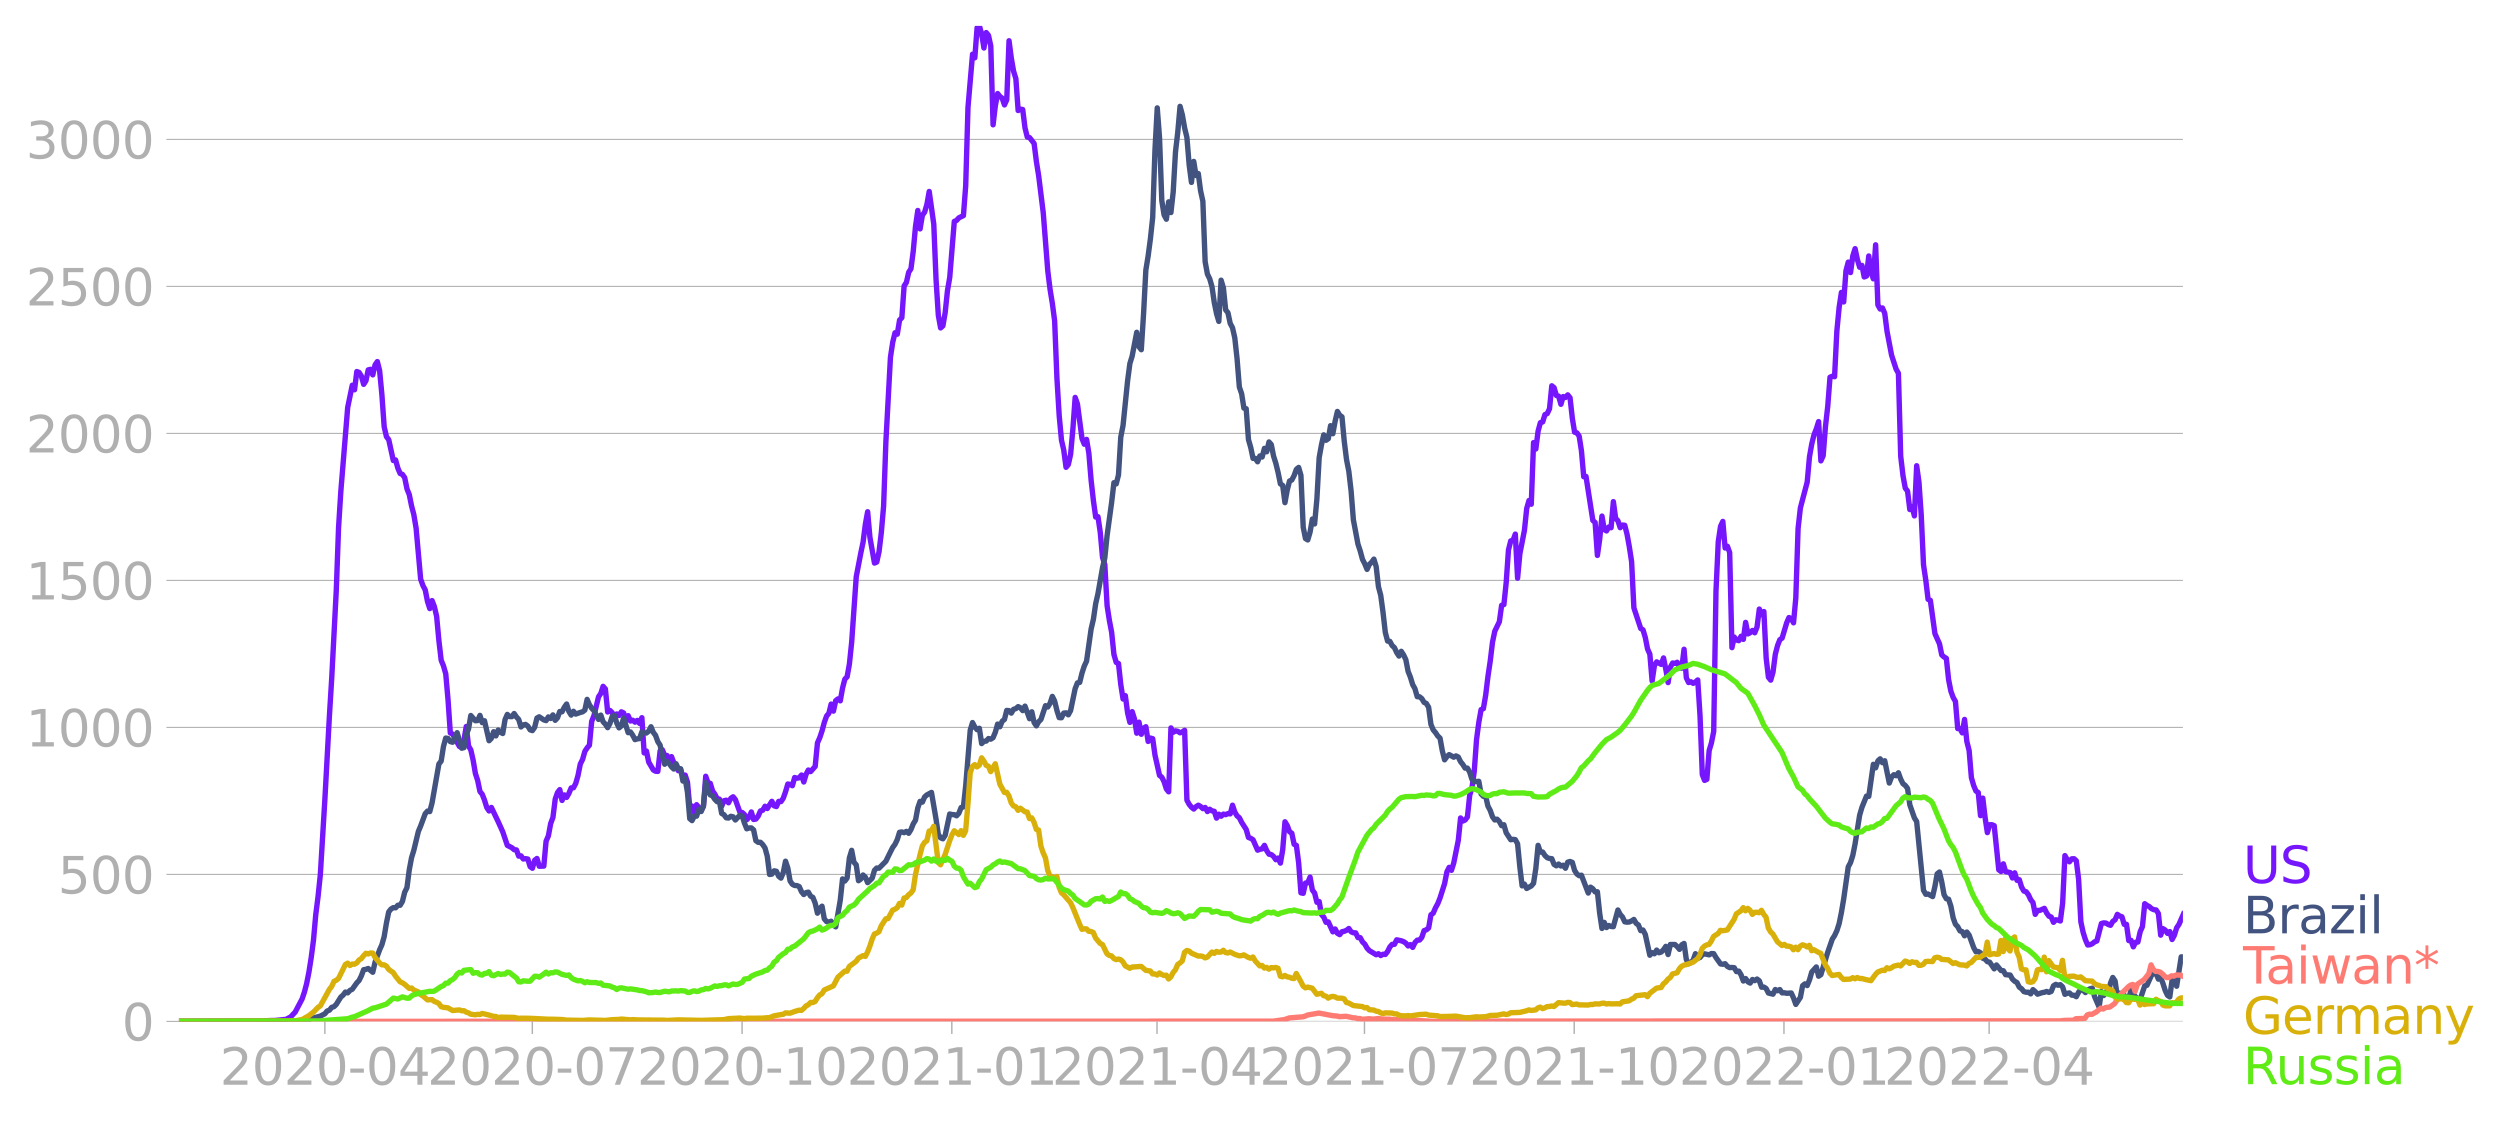 <svg xmlns:xlink="http://www.w3.org/1999/xlink" width="928.157" height="416.199" viewBox="0 0 696.117 312.149" xmlns="http://www.w3.org/2000/svg"><defs><style>*{stroke-linejoin:round;stroke-linecap:butt}</style></defs><g id="figure_1"><path d="M0 312.15h696.117V0H0v312.15z" style="fill:none" id="patch_1"/><g id="axes_1"><path d="M49.83 284.4h558V7.2h-558v277.2z" style="fill:none" id="patch_2"/><g id="matplotlib.axis_1"><g id="xtick_1"><g id="line2d_1"><defs><path id="mc26bbbcc90" d="M0 0v3.5" style="stroke:#b0b0b0;stroke-width:.4"/></defs><use xlink:href="#mc26bbbcc90" x="90.458" y="284.4" style="fill:#b0b0b0;stroke:#b0b0b0;stroke-width:.4"/></g><g style="fill:#b0b0b0" transform="matrix(.14 0 0 -.14 61.21 302.038)" id="text_1"><defs><path id="DejaVuSans-32" d="M1228 531h2203V0H469v531q359 372 979 998 621 627 780 809 303 340 423 576 121 236 121 464 0 372-261 606-261 235-680 235-297 0-627-103-329-103-704-313v638q381 153 712 231 332 78 607 78 725 0 1156-363 431-362 431-968 0-288-108-546-107-257-392-607-78-91-497-524-418-433-1181-1211z" transform="scale(.016)"/><path id="DejaVuSans-30" d="M2034 4250q-487 0-733-480-245-479-245-1442 0-959 245-1439 246-480 733-480 491 0 736 480 246 480 246 1439 0 963-246 1442-245 480-736 480zm0 500q785 0 1199-621 414-620 414-1801 0-1178-414-1799Q2819-91 2034-91q-784 0-1198 620-414 621-414 1799 0 1181 414 1801 414 621 1198 621z" transform="scale(.016)"/><path id="DejaVuSans-2d" d="M313 2009h1684v-512H313v512z" transform="scale(.016)"/><path id="DejaVuSans-34" d="M2419 4116 825 1625h1594v2491zm-166 550h794V1625h666v-525h-666V0h-628v1100H313v609l1940 2957z" transform="scale(.016)"/></defs><use xlink:href="#DejaVuSans-32"/><use xlink:href="#DejaVuSans-30" x="63.623"/><use xlink:href="#DejaVuSans-32" x="127.246"/><use xlink:href="#DejaVuSans-30" x="190.869"/><use xlink:href="#DejaVuSans-2d" x="254.492"/><use xlink:href="#DejaVuSans-30" x="290.576"/><use xlink:href="#DejaVuSans-34" x="354.199"/></g></g><g id="xtick_2"><use xlink:href="#mc26bbbcc90" x="148.226" y="284.4" style="fill:#b0b0b0;stroke:#b0b0b0;stroke-width:.4" id="line2d_2"/><g style="fill:#b0b0b0" transform="matrix(.14 0 0 -.14 118.978 302.038)" id="text_2"><defs><path id="DejaVuSans-37" d="M525 4666h3000v-269L1831 0h-659l1594 4134H525v532z" transform="scale(.016)"/></defs><use xlink:href="#DejaVuSans-32"/><use xlink:href="#DejaVuSans-30" x="63.623"/><use xlink:href="#DejaVuSans-32" x="127.246"/><use xlink:href="#DejaVuSans-30" x="190.869"/><use xlink:href="#DejaVuSans-2d" x="254.492"/><use xlink:href="#DejaVuSans-30" x="290.576"/><use xlink:href="#DejaVuSans-37" x="354.199"/></g></g><g id="xtick_3"><use xlink:href="#mc26bbbcc90" x="206.629" y="284.4" style="fill:#b0b0b0;stroke:#b0b0b0;stroke-width:.4" id="line2d_3"/><g style="fill:#b0b0b0" transform="matrix(.14 0 0 -.14 177.38 302.038)" id="text_3"><defs><path id="DejaVuSans-31" d="M794 531h1031v3560L703 3866v575l1116 225h631V531h1031V0H794v531z" transform="scale(.016)"/></defs><use xlink:href="#DejaVuSans-32"/><use xlink:href="#DejaVuSans-30" x="63.623"/><use xlink:href="#DejaVuSans-32" x="127.246"/><use xlink:href="#DejaVuSans-30" x="190.869"/><use xlink:href="#DejaVuSans-2d" x="254.492"/><use xlink:href="#DejaVuSans-31" x="290.576"/><use xlink:href="#DejaVuSans-30" x="354.199"/></g></g><g id="xtick_4"><use xlink:href="#mc26bbbcc90" x="265.031" y="284.4" style="fill:#b0b0b0;stroke:#b0b0b0;stroke-width:.4" id="line2d_4"/><g style="fill:#b0b0b0" transform="matrix(.14 0 0 -.14 235.783 302.038)" id="text_4"><use xlink:href="#DejaVuSans-32"/><use xlink:href="#DejaVuSans-30" x="63.623"/><use xlink:href="#DejaVuSans-32" x="127.246"/><use xlink:href="#DejaVuSans-31" x="190.869"/><use xlink:href="#DejaVuSans-2d" x="254.492"/><use xlink:href="#DejaVuSans-30" x="290.576"/><use xlink:href="#DejaVuSans-31" x="354.199"/></g></g><g id="xtick_5"><use xlink:href="#mc26bbbcc90" x="322.164" y="284.4" style="fill:#b0b0b0;stroke:#b0b0b0;stroke-width:.4" id="line2d_5"/><g style="fill:#b0b0b0" transform="matrix(.14 0 0 -.14 292.917 302.038)" id="text_5"><use xlink:href="#DejaVuSans-32"/><use xlink:href="#DejaVuSans-30" x="63.623"/><use xlink:href="#DejaVuSans-32" x="127.246"/><use xlink:href="#DejaVuSans-31" x="190.869"/><use xlink:href="#DejaVuSans-2d" x="254.492"/><use xlink:href="#DejaVuSans-30" x="290.576"/><use xlink:href="#DejaVuSans-34" x="354.199"/></g></g><g id="xtick_6"><use xlink:href="#mc26bbbcc90" x="379.932" y="284.4" style="fill:#b0b0b0;stroke:#b0b0b0;stroke-width:.4" id="line2d_6"/><g style="fill:#b0b0b0" transform="matrix(.14 0 0 -.14 350.684 302.038)" id="text_6"><use xlink:href="#DejaVuSans-32"/><use xlink:href="#DejaVuSans-30" x="63.623"/><use xlink:href="#DejaVuSans-32" x="127.246"/><use xlink:href="#DejaVuSans-31" x="190.869"/><use xlink:href="#DejaVuSans-2d" x="254.492"/><use xlink:href="#DejaVuSans-30" x="290.576"/><use xlink:href="#DejaVuSans-37" x="354.199"/></g></g><g id="xtick_7"><use xlink:href="#mc26bbbcc90" x="438.335" y="284.4" style="fill:#b0b0b0;stroke:#b0b0b0;stroke-width:.4" id="line2d_7"/><g style="fill:#b0b0b0" transform="matrix(.14 0 0 -.14 409.087 302.038)" id="text_7"><use xlink:href="#DejaVuSans-32"/><use xlink:href="#DejaVuSans-30" x="63.623"/><use xlink:href="#DejaVuSans-32" x="127.246"/><use xlink:href="#DejaVuSans-31" x="190.869"/><use xlink:href="#DejaVuSans-2d" x="254.492"/><use xlink:href="#DejaVuSans-31" x="290.576"/><use xlink:href="#DejaVuSans-30" x="354.199"/></g></g><g id="xtick_8"><use xlink:href="#mc26bbbcc90" x="496.738" y="284.4" style="fill:#b0b0b0;stroke:#b0b0b0;stroke-width:.4" id="line2d_8"/><g style="fill:#b0b0b0" transform="matrix(.14 0 0 -.14 467.49 302.038)" id="text_8"><use xlink:href="#DejaVuSans-32"/><use xlink:href="#DejaVuSans-30" x="63.623"/><use xlink:href="#DejaVuSans-32" x="127.246"/><use xlink:href="#DejaVuSans-32" x="190.869"/><use xlink:href="#DejaVuSans-2d" x="254.492"/><use xlink:href="#DejaVuSans-30" x="290.576"/><use xlink:href="#DejaVuSans-31" x="354.199"/></g></g><g id="xtick_9"><use xlink:href="#mc26bbbcc90" x="553.871" y="284.4" style="fill:#b0b0b0;stroke:#b0b0b0;stroke-width:.4" id="line2d_9"/><g style="fill:#b0b0b0" transform="matrix(.14 0 0 -.14 524.623 302.038)" id="text_9"><use xlink:href="#DejaVuSans-32"/><use xlink:href="#DejaVuSans-30" x="63.623"/><use xlink:href="#DejaVuSans-32" x="127.246"/><use xlink:href="#DejaVuSans-32" x="190.869"/><use xlink:href="#DejaVuSans-2d" x="254.492"/><use xlink:href="#DejaVuSans-30" x="290.576"/><use xlink:href="#DejaVuSans-34" x="354.199"/></g></g></g><g id="matplotlib.axis_2"><g id="ytick_1"><path d="M49.83 284.4h558" clip-path="url(#p3fb0b84159)" style="fill:none;stroke:#b0b0b0;stroke-width:.3;stroke-linecap:square" id="line2d_10"/><g id="line2d_11"><defs><path id="mcebfee2ee4" d="M0 0h-3.5" style="stroke:#b0b0b0;stroke-width:.3"/></defs><use xlink:href="#mcebfee2ee4" x="49.83" y="284.4" style="fill:#b0b0b0;stroke:#b0b0b0;stroke-width:.3"/></g><use xlink:href="#DejaVuSans-30" style="fill:#b0b0b0" transform="matrix(.14 0 0 -.14 33.922 289.719)" id="text_10"/></g><g id="ytick_2"><path d="M49.83 243.468h558" clip-path="url(#p3fb0b84159)" style="fill:none;stroke:#b0b0b0;stroke-width:.3;stroke-linecap:square" id="line2d_12"/><use xlink:href="#mcebfee2ee4" x="49.83" y="243.468" style="fill:#b0b0b0;stroke:#b0b0b0;stroke-width:.3" id="line2d_13"/><g style="fill:#b0b0b0" transform="matrix(.14 0 0 -.14 16.108 248.787)" id="text_11"><defs><path id="DejaVuSans-35" d="M691 4666h2478v-532H1269V2991q137 47 274 70 138 23 276 23 781 0 1237-428 457-428 457-1159 0-753-469-1171Q2575-91 1722-91q-294 0-599 50Q819 9 494 109v635q281-153 581-228t634-75q541 0 856 284 316 284 316 772 0 487-316 771-315 285-856 285-253 0-505-56-251-56-513-175v2344z" transform="scale(.016)"/></defs><use xlink:href="#DejaVuSans-35"/><use xlink:href="#DejaVuSans-30" x="63.623"/><use xlink:href="#DejaVuSans-30" x="127.246"/></g></g><g id="ytick_3"><path d="M49.83 202.537h558" clip-path="url(#p3fb0b84159)" style="fill:none;stroke:#b0b0b0;stroke-width:.3;stroke-linecap:square" id="line2d_14"/><use xlink:href="#mcebfee2ee4" x="49.83" y="202.537" style="fill:#b0b0b0;stroke:#b0b0b0;stroke-width:.3" id="line2d_15"/><g style="fill:#b0b0b0" transform="matrix(.14 0 0 -.14 7.2 207.856)" id="text_12"><use xlink:href="#DejaVuSans-31"/><use xlink:href="#DejaVuSans-30" x="63.623"/><use xlink:href="#DejaVuSans-30" x="127.246"/><use xlink:href="#DejaVuSans-30" x="190.869"/></g></g><g id="ytick_4"><path d="M49.83 161.605h558" clip-path="url(#p3fb0b84159)" style="fill:none;stroke:#b0b0b0;stroke-width:.3;stroke-linecap:square" id="line2d_16"/><use xlink:href="#mcebfee2ee4" x="49.83" y="161.605" style="fill:#b0b0b0;stroke:#b0b0b0;stroke-width:.3" id="line2d_17"/><g style="fill:#b0b0b0" transform="matrix(.14 0 0 -.14 7.2 166.924)" id="text_13"><use xlink:href="#DejaVuSans-31"/><use xlink:href="#DejaVuSans-35" x="63.623"/><use xlink:href="#DejaVuSans-30" x="127.246"/><use xlink:href="#DejaVuSans-30" x="190.869"/></g></g><g id="ytick_5"><path d="M49.83 120.674h558" clip-path="url(#p3fb0b84159)" style="fill:none;stroke:#b0b0b0;stroke-width:.3;stroke-linecap:square" id="line2d_18"/><use xlink:href="#mcebfee2ee4" x="49.83" y="120.674" style="fill:#b0b0b0;stroke:#b0b0b0;stroke-width:.3" id="line2d_19"/><g style="fill:#b0b0b0" transform="matrix(.14 0 0 -.14 7.2 125.993)" id="text_14"><use xlink:href="#DejaVuSans-32"/><use xlink:href="#DejaVuSans-30" x="63.623"/><use xlink:href="#DejaVuSans-30" x="127.246"/><use xlink:href="#DejaVuSans-30" x="190.869"/></g></g><g id="ytick_6"><path d="M49.83 79.742h558" clip-path="url(#p3fb0b84159)" style="fill:none;stroke:#b0b0b0;stroke-width:.3;stroke-linecap:square" id="line2d_20"/><use xlink:href="#mcebfee2ee4" x="49.83" y="79.742" style="fill:#b0b0b0;stroke:#b0b0b0;stroke-width:.3" id="line2d_21"/><g style="fill:#b0b0b0" transform="matrix(.14 0 0 -.14 7.2 85.061)" id="text_15"><use xlink:href="#DejaVuSans-32"/><use xlink:href="#DejaVuSans-35" x="63.623"/><use xlink:href="#DejaVuSans-30" x="127.246"/><use xlink:href="#DejaVuSans-30" x="190.869"/></g></g><g id="ytick_7"><path d="M49.83 38.81h558" clip-path="url(#p3fb0b84159)" style="fill:none;stroke:#b0b0b0;stroke-width:.3;stroke-linecap:square" id="line2d_22"/><use xlink:href="#mcebfee2ee4" x="49.83" y="38.811" style="fill:#b0b0b0;stroke:#b0b0b0;stroke-width:.3" id="line2d_23"/><g style="fill:#b0b0b0" transform="matrix(.14 0 0 -.14 7.2 44.13)" id="text_16"><defs><path id="DejaVuSans-33" d="M2597 2516q453-97 707-404 255-306 255-756 0-690-475-1069Q2609-91 1734-91q-293 0-604 58T488 141v609q262-153 574-231 313-78 654-78 593 0 904 234t311 681q0 413-289 645-289 233-804 233h-544v519h569q465 0 712 186t247 536q0 359-255 551-254 193-729 193-260 0-557-57-297-56-653-174v562q360 100 674 150t592 50q719 0 1137-327 419-326 419-882 0-388-222-655t-631-370z" transform="scale(.016)"/></defs><use xlink:href="#DejaVuSans-33"/><use xlink:href="#DejaVuSans-30" x="63.623"/><use xlink:href="#DejaVuSans-30" x="127.246"/><use xlink:href="#DejaVuSans-30" x="190.869"/></g></g></g><path d="m49.83 284.4 22.218-.082 3.174-.152 1.27-.012 1.27-.117 1.904-.21 1.27-.667 1.27-1.368 1.904-3.625.635-1.871.634-2.41.635-3.192.635-4.035.635-4.865.635-7.134.635-4.993.634-6.082 1.27-21.038 1.27-23.355.634-10.385 1.27-24.453.635-17.507.635-10.093 1.904-23.296 1.27-6.186.635 1.263.634-5.076.635.246.635 1.029.635 2.28.635-.97.634-3.04.635-.165.635 1.544.635-2.772.635-.923.634 2.514.635 6.713.635 8.923.635 2.76.635.83 1.27 5.8.634-.151.635 2.28.635 1.485.635.258.634.912.635 3.122.635 1.58.635 3.145.635 2.432.634 3.79 1.27 14.209.635 1.766.635 1.204.635 3.228.634 1.976.635-2.222.635 1.65.635 2.724.635 6.806.634 5.438.635 1.544.635 2.222.635 7.25.635 9.205.634.327 1.905 3.45.635.21.635-2.058.634-3.719.635 5.427.635 1.11.635 2.82.635 3.73.634 1.941.635 3.076.635.772.635 1.637.635 2.07.634.935.635-.982 1.905 3.976 1.27 2.819 1.269 3.765 1.27.655.634.55.635.07.635 1.72.635-.07.635.865.634-.082.635.105.635 2.105.635.456.635-2.222.635-.491.634 2.152 1.27-.035.635-6.959.635-1.45.634-3.426.635-1.708.635-5.099.635-1.824.635-.83.634 3.005.635-1.532.635.69.635-1.111.635-1.532.635-.035.634-1.205.635-2.21.635-3.193.635-1.286.635-2.234.634-.982.635-.748.635-6.643.635-1.59 1.27-5.24.634-.924.635-1.988.635.725.635 6.409.635-.421.634.608.635 1.696.635-1.322.635.421.635-1.017.634.304.635 2.105.635-1.333.635 1.473.635-.21.634.538.635-.491.635.83.635-1.579.635 9.8.635-.514.634 3.064 1.27 2.187.635.362.635.047.634-5.707.635-.292.635 1.555.635.012.635 1.029.634-.702.635 1.684.635 1.263.635.97.635-.303.635 1.918.634-.386.635 1.965.635 7.005.635-.363.635 1.778.634-2.152 1.27 1.625.635-1.122.635-8.42.634 1.824.635.152.635 2.117.635.889.635 1.227.635.164.634 1.942.635-1.497.635-.152.635.713.635-1.228.634-.433.635.772 1.27 3.544.635.058.634.573.635 1.439.635-.679.635-1.485.635 2.093.635-.116.634-.82.635-1.438.635-.198.635-1.111.635.631 1.27-2 .634 1.252.635.198.635-1.438.634.059.635-.936.635-1.79.635-2.163.635.105.635.363.634-2.28.635.198.635-.128.635-.76.635 1.93.634-2.13.635-1.192.635.432 1.27-1.438.634-6.56.635-1.427.635-1.895.635-2.374.635-1.778.635-.76.634-2.56.635 1.952.635-2.912.635-.491.635.538.634-3.555.635-2.48.635-.655.635-3.555.635-6.104 1.27-18.186 1.269-6.619.635-3.017.634-4.994.635-3.485.635 7.134 1.27 7.157.635-.28.634-2.877.635-5.345.635-7.344.635-17.928 1.27-23.53.634-4.187.635-2.631.635.386.635-3.918.634-.666.635-8.853.635-.983.635-2.818.635-.97.635-4.913.634-6.934.635-4.386.635 5.122.635-3.789.635-.889.634-2.163.635-3.579 1.27 9.11.635 15.46.634 9.93.635 3.496.635-.573.635-3.683.635-6.093.635-3.731 1.27-15.577.634-.27.635-.724 1.27-.62.634-8.303.635-21.835 1.27-14.805.634.994.635-8.373.635-.515.635 2.292.635 3.871.635-4.292.634.795.635 2.96.635 21.927.635-5.333.635-3.368.634.807.635.48.635 1.87.635-1.426.635-16.431.634 4.865.635 3.613.635 2.082.635 8.865.635-.398.635.129.634 5.098.635 2.55.635.164 1.27 1.625.634 5.04.635 3.977 1.27 10.28 1.27 16.243.634 5.134.635 3.883.635 4.853.635 15.94.635 10.479.634 6.783.635 2.783.635 4.783.635-.76.635-2.853.634-7.029.635-8.818.635 1.825 1.27 9.636.634 1.567.635-1.333.635 3.812.635 7.579.635 5.683.635 4.538.634-.094.635 4.339.635 7.005.635 1.977.635 11.437.634 4.105.635 3.356.635 6.152.635 2.198.635.316.634 5.847.635 4.023.635-.924.635 4.83.635 2.608.635-2.982.634 2 .635 3.988.635-3.064.635 3.368.635-1.66.634-.445.635 4.093.635-.936.635.176.635 4.572 1.27 5.66.634.492.635 1.286.635 2 .635.784.634-17.788.635 1.205.635-.386.635.128.635.41.634-.234.635-.456.635 19.448.635 1.17.635.783.634.514.635-.654.635-.41.635.363.635.585.635-.316.634 1.134.635-.643.635.456.635.117.635 1.895.634-1.088.635.561.635-.584.635.152.635-.304.634.081.635-2.409.635 1.907.635 1.064.635.526.635 1.275 1.27 1.988.634 2.222.635.234.635.409 1.27 2.889.634-.246.635-.117.635-.97.634 1.473.635.982.635.106.635.526.635.9.635-.456.634 1.404.635-3.66.635-7.836.635 1.04.635 1.72.634.42.635 3.076.635.316.635 4.865.635 8.338.634.13.635-2.854.635-.082.635-1.567.635 3.578.635.866.634 2.56.635-.198.635 3.602.635.725.635 1.45.634-.117 1.27 2.772.635-.795.635 1.192.634.375.635-.807.635-.129.635-.269.635-.503.635.912.634.281.635.024.635 1.31.635.034.635 1.182.634.608.635 1.122.635.69 1.904 1.146.635-.28.635.503.635-.363.635.059.635-.83.634-1.264.635-.713.635-.012.635-1.251 1.27.269.634.234.635.42.635.784.635-.374.634.772.635-1.345.635-.667.635-.035.635-.736.635-1.883.634-.222.635-.538.635-3.65.635-.455.635-1.497.634-1.146.635-1.614 1.27-3.976.635-3.275.634-1.24.635.82.635-2.024 1.27-6.327.635-6.222.634.854.635-.292.635-.842.635-6.046.635-2.082.634-4.596.635-8.818.635-4.818.635-3.544.635-.257.634-3.719.635-5.227.635-4.292.635-5.263.635-3.064 1.27-2.631.634-4.573.635-.21.635-6.093.635-9.122.634-2.526.635-.117.635-1.766.635 12.268.635-6.807 1.27-6.514.634-6.08.635-2.223.635 1.03.634-17.157.635 1.778.635-4.994.635-2.327.635-.21.635-2.047.634-.27.635-1.344.635-6.397.635.514.635 2.176.634.198.635 2.257.635-2.151.635.245.635-.713.634.795.635 5.707.635 3.883.635.187.635.9.635 4.117.634 7.204.635-.082 1.905 12.244.634.573.635 9.17.635-4.492.635-6.455.635 3.742.634.386.635-1.1.635.211.635-7.262.635 4.666.635.655.634 1.93.635-.737.635.07.635 2.503.635 3.496.634 4.14.635 12.853 1.905 5.742.634.374.635 2.129.635 3.216.635 1.426.635 7.485.635-4.304.634-1.029 1.27.702.635-1.79.635 3.135.634 3.719.635-4.292.635-1.158.635.105.635-.304.634 1.474.635.163.635-5.262.635 7.952.635 1.31.635-.21.634.432.635-.374.635-.561.635 9.928.635 16.432.634 1.602.635-.293.635-7.999.635-2.14.635-3.204.634-39.06.635-13.765.635-4.292.635-1.357.635 7.403.635-.491.634 1.742.635 26.489.635-2.947.635.83.635.175.634-1.216.635.854.635-4.725.635 3.204.635-.339.634-.62.635.644.635-1.59.635-5.006.635 1.59.635-.9.634 12.91.635 5.392.635.795.635-2.198.635-4.959.634-2.467.635-1.626.635-.456 1.27-4.257.634-1.462.635.28.635 1.182.635-6.911.635-19.355.635-5.707 1.904-7.216.635-7.04.635-3.59.634-2.562.635-1.613.635-2.035.635 10.934.635-1.415.634-8.116.635-5.613.635-8.14.635-.28.635.128.635-12.712.634-6.56.635-4.2.635 2.655.635-8.7.635-2.386.634 2.9.635-4.631.635-2.011.635 3.017.635 2.152.634-.515.635 3.216.635-.257.635-5.579.635 4.585.635 1.766.634-9.461.635 16.758.635 1.123.635-.304.635 1.508.634 4.994 1.27 6.654 1.27 3.906.634 1.135.635 23.097.635 5.391.635 3.485.635.83.635 5.134.634-.807.635 2.573.635-13.963.635 4.55.635 9.168.634 13.87.635 4.28.635 5.321.635.292 1.27 9.263 1.27 2.83.634 3.099.635.585.635.362.634 5.918.635 3.24.635 1.742.635 1.099.635 7.566h.634l.635 1.193.635-3.742.635 6.14.635 2.526.634 7.555.635 2.198.635 1.52.635.421.635 6.433.635-4.877.634 5.391.635 4.21.635-2.187.635-.011.635.269 1.27 12.29.634.469.635-2.129.635 2.164 1.27.257.634 1.509.635-1.427.635 2.081.635-.163.634 2.035.635 1.11.635.2.635.841.635 1.369.634.807.635 3.274.635-1.087.635-.012 1.27-.561.634 1.286.635.889.635.234.635 1.473.635-.702.634.094.635.234.635-4.888.635-13.31.635 1.112.634.608.635-.819.635-.035.635.585.635 5.076.634 11.917.635 2.947.635 2.023.635 1.473.635-.082.635-.269.634-.526.635-.234 1.27-4.865.635-.175.634.047.635.397.635.222.635-1.087.635-.445.634-1.508.635.456.635.21.635 2.105h.635l.635 4.526.634-.07.635 1.813.635-1.275.635-.058.635-2.866.634-1.438.635-6.374.635.48.635.327.635.573.634.281.635.082.635.994.635 6.023.635-1.813.635.398.634.912.635-.491.635 2.198.635-1.17.635-2.08.634-.936 1.27-2.9h0" clip-path="url(#p3fb0b84159)" style="fill:none;stroke:#7516fd;stroke-width:1.5;stroke-linecap:square" id="line2d_24"/><path d="m49.83 284.4 32.375-.07 2.54-.328 3.174-.725 1.27-.339 1.269-.655.635-.772.635-.233.634-.784.635-.187.635-.643 1.27-2.035.634-.55.635-.842.635.222.635-.678.635-.316 1.27-1.79.634-.666.635-1.286.635-1.708.635-.105.634-.234 1.27 1.041.635-2.771 1.27-3.462.634-1.415.635-2.246.635-3.812.635-3.1.635-.794.634-.386.635.046.635-.713.635.012.635-1.064.634-2.573.635-1.275.635-4.923.635-3.392.635-2.07 1.27-5.274.634-1.509 1.27-3.426.635-.714.634.129.635-2.398 1.905-10.864.634-.795.635-4.047.635-2.362.635.094.635.888.634.176 1.27-2.655 1.27 4.316.635-.164.634-3.637.635-1.556.635-3.742 1.27 1.45.634-.058.635-1.427.635 2.011.635-.514 1.27 5.555.634-.655.635-1.848.635 1.158.635-1.626.635.62.634.34.635-3.848.635-1.462.635.596.635.024.634-.866.635.948.635.69.635 2.093.635-.573.634-.129.635.468.635 1.04.635.211.635-.923.635-2.573.634-.34 1.27.854.635.2.635-1.018.634.432.635-.994.635 1.497.635-.69.635-1.754.634.07.635-1.251.635-.9.635 2.046.635 1.03.635-1.065.634.783 1.27-.456.635-.163.635-.492.634-2.982.635 1.485.635.971.635.69 1.27 2.433.634-1.193.635 1.848.635.666.635.97.635-1.169.634-1.953.635-.28.635 2.128.635 1.333.635-.526.634-2.187 1.27 4.046.635-.187.635.913.634 1.216.635-.21.635-.083.635-1.847.635.245.635.059.634-.515.635-1.228.635 1.544.635.854.635 1.742.634.983.635 2.947.635 2.362.635-.807.635.631.634.89.635.62.635-1.463.635 1.38h.635l.635 3.427.634-.667.635 3.824.635 7.31.635.55.635-1.252.634.012.635-1.907.635.62.635-1.614.635-6.514.634 2.28.635 1.229.635.234.635 1.005.635.632.635-.094.634 3.368.635.351.635.866.635.07.635-.48.634.14.635.878 1.27-1.333.635.257.634 1.965.635 1.567.635-.223.635-.023.635.561.635 3.006.634.444h.635l.635.632.635.935.635 2.328.634 5.052.635-.082.635-.924.635.129.635 1.391.634.503.635-1.543.635-3.158.635 1.883.635 3.614.635.935.634.328.635.023.635.28.635 1.427.635.784.634-.538.635-.117.635 1.111.635.35.635 1.603.634 2.783.635-1.333.635-.608.635 3.532.635.748.635.152.634-.245.635 1.052.635.515 1.27-7.426.634-5.918.635.585.635-.83.635-5.614.635-2.105.634 3.31.635.736.635 4.41.635-.445.635-1.146.634.596.635 1.532 1.27-1.24.635-2.186.635-.643.634.046 1.905-1.93 1.27-2.596.634-1.25.635-.866.635-1.322.635-2.035.634-.093.635.199.635-.351.635.526.635-1.03.635-1.59.634-1.029.635-3.415.635-1.824.635.21.635-1.45.634-.56 1.27-.69 1.27 7.437.634 4.245.635.96.635.268.635-.959 1.27-5.94.634.151.635.035.635.304.635-.69.635-1.602.634-.164.635-5.87 1.27-15.53.635-2.094.634 1.24.635.736.635-.386.635 4.257.635-.631.635-.059.634-.713.635.175.635-.41.635-1.531.635-2.257.634.748.635-1.532.635-.514.635-2.503.635.058.634.69.635-1.064.635-.187.635-.55.635.316.635.784.634-1.24 1.27 3.497.635-1.918.635 2.982.634.924.635-1.146.635-.632 1.27-3.836.634.363.635-1.03.635-1.917.635 1.286.635 2.608.635 2.012.634.035.635-1.298.635-.07.635.55.635-1.17 1.27-6.128.634-1.59.635-.141.635-2.585.634-1.953.635-1.368 1.27-8.935.635-2.725.635-4.338.634-2.784 1.27-7.239.635-2.69.635-6.233 1.27-9.297.634-5.45.635.328.635-2.48.634-10.513.635-3.275 1.27-12.431.635-4.818.635-2.07 1.27-6.62.634 4.023.635.819.635-9.987.634-12.174.635-3.918.635-4.795.635-5.941.635-18.805.634-11.707.635 8.292.635 17.542.635 3.976.635 1.182.635-4.83.634 2.97.635-5.765.635-11.122.635-5.485.635-7.192.634 2.35.635 3.637.635 2.643.635 7.684.635 4.853.634-5.835.635 3.917.635-.526.635 4.795.635 2.9.635 16.84.634 3.45.635 1.299.635 2.198.635 4.397.635 3.111.634 2.164.635-11.473.635 2.117.635 6.151.635.796.634 2.982.635 1.193.635 2.818.635 5.8.635 7.895.635 1.847.634 4.023.635.164.635 8.584.635 2.222.635 3.029.634-.012.635.948.635-1.626.635.304.635-2.41.634.948.635-2.736.635.713.635 3.216.635 2.012.635 2.607.634 3.123.635.433.635 4.794.635-3.508.635-2.514.634-.281.635-1.216.635-1.754.635-.527.635 2.187.634 14.443.635 3.17.635.385.635-2.14.635-3.672.635 1.357.634-6.912.635-11.53.635-3.556.635-2.807.635 1.509.634-.433.635-3.625.635 2.233.635-3.496.635-2.702.634 1.041.635.456.635 6.806.635 5.111.635 3.228.635 5.473.634 8.046 1.27 6.748.635 1.93.635 2.35.634 1.24.635 1.543.635-1.391.635-.585.635-.877.634 2.093.635 5.602.635 2.397.635 4.725.635 5.59.635 2.41.634.081.635 1.17.635.573.635 1.38.635.97.634-1.321.635.982.635 1.333.635 3.275.635 1.59.634 2.082.635 1.146.635 2.222.635.023.635.503.635 1.053.634.316.635 1.052.635 4.748.635 1.544.635.748.634.948.635.608.635 3.52.635 2.514.635-.865.634-.585 1.27.725.635-.362.635.315.635 1.287.634.783.635 1.018h.635l.635 1.1.635 2.034.634.643 1.27-.105.635 3.52.635.655.634-.035.635 2.748.635 1.205.635 1.777.635.89.635-.211.634.643.635 1.158.635-.258.635 2.222 1.27 1.953.634-.105.635.082.635 1.146.635 6.479.634 5.24.635-.492.635 1.216 1.27-.69.634-.748.635-4.105.635-6.456.635 1.883.635-.023.635.97.634.597.635.222.635.059.635 1.59.635.398.634-.491.635.538.635-.211.635.83.635-1.684.634-.187.635.246.635 2.222.635 1.006.635.467.635-.117 1.904 4.959.635-1.637.635.444.634.877.635-.035.635 5.953.635 4.257.635-1.684.634 1.438.635-.573.635.269.635.058 1.27-4.642.634 1.24.635.7.635 1.346.635.105.635-.058.634-.281.635-.421.635 1.088.635.456.635 1.567.634-.164.635 1.216 1.27 5.8.635-.713.635.304.634-1.017.635.737.635-.199.635-.655.635-.924.634 2.269.635-2.795 1.27.012.635.584.634.76.635-1.262.635-.375.635 4.48.635 1.169.635-.363.634-.655.635-1.777.635 1.24.635-.188.635-.783.634-.234 1.27.28.635-.362.635.035.634 1.076 1.27 1.778.635.105.635-.164.635.76.634.328.635-.047.635.07.635 1.088.635-.129.634 1.018.635 1.73.635-.678.635.9.635.351.634-.994.635.316.635-.444.635.49.635 1.778.635-.035.634.41.635 1.251 1.27.316.635-1.287.634.34.635-.328.635.912.635-.023.635.14 1.27-.082.634 1.369.635 1.8 1.27-1.929.634-3.275.635-.502.635.467.635-1.567.635-2.21 1.27-1.403.634 2.572.635-.42 1.904-6.246 1.27-3.648.635-.994.635-1.345.634-1.965.635-3.11.635-3.766 1.27-8.947.634-1.181.635-2.023.635-3.205 1.27-7.999.634-2.152 1.27-3.145.635.081 1.27-8.923.634.971.635-1.93.635-.573.635 1.076.635-.538 1.27 6.198.634-1.672.635-.643.635.28.634-.818.635 1.778.635 1.263.635.48.635.83.635 4.572 1.27 3.637.634 1.018 1.904 19.144.635 1.11.635-.07 1.27.702.634-2.806.635-3.52.635-.503.635 2.748.635 3.543.635 1.135.634.14.635 1.93.635 3.274.635 1.766.635.678.634 1.17.635.222.635 1.146.635-1.04.635.841 1.27 3.485.634 1.17.635-.082.635.374.635 1.509.634.234.635.713.635.14 1.27 1.86.634-1.076 1.27 1.544.635.058.635 1.1 1.27.105.634 1.134.635.597.635.362.635 1.275.634.444.635.784.635.187.635-.012.635.468.634-1.17.635.55.635.702 1.27-.421.634-.105.635-.223.635.246.635-.257.635-1.567.635-.398.634.234.635-.152.635.608.635 2.082.635-.27.634-.116.635.608.635.035.635.398.635-1.24.634-.725.635.152.635.666.635-.666.635-.386.635-.164.634 2.316 1.27 2.923.635-4.303.635 1.1.634-1.03.635.34.635-2.784.635-1.544.635.947.634 4.292.635-.865.635.842.635-.304.635.912.635.082.634-2.456.635 1.146 1.27 1.567.635-.082 1.27-3.754.634-.163 1.27-2.842.634-.421h.635l.635 1.555.635-.468.635 1.673.635 1.988.634 1.333.635.421.635-4.655.635-.643.635 2.328 1.27-8.175h.634" clip-path="url(#p3fb0b84159)" style="fill:none;stroke:#42537f;stroke-width:1.5;stroke-linecap:square" id="line2d_25"/><path d="m49.83 284.4 304.71-.058 3.174-.457 1.27-.444 3.808-.316.635-.187.635-.304 3.174-.55 3.809.726 1.27.105.634.175 1.905-.105 1.904.42.635.024.635.2.635-.024.635.222 1.904-.164 1.27.105 1.27-.152 1.269.152 1.27.024h.634l1.27.164.635-.035 1.27.152 4.443.07 4.444.245 8.252-.28 1.27.152 1.904.082 1.27-.036 6.983.024 154.894-.07 1.27-.129 2.539-.058.635-.41 2.54-.105.634-.947.635-.222.635.07 1.27-.69 1.269-1.065.635.258.634-.398 1.27-.175 1.27-.936.634-.9.635-1.217 2.54-2.56.634-.469.635-.187.635 1.907.635-1.953 1.27-.89.634-.432 1.27-1.614.635-2.467.634 1.321.635.491.635.012.635.187.635.503.635.69.634.35.635-.104.635-.41.635.094.635-.328 1.27.047.634.351h0" clip-path="url(#p3fb0b84159)" style="fill:none;stroke:#fe7b74;stroke-width:1.5;stroke-linecap:square" id="line2d_26"/><path d="m49.83 284.4 29.201-.094 1.27-.023 1.904-.058 1.905-.328 1.904-1.1 1.27-.993 1.27-1.31.634-.41 2.54-4.619.634-.807.635-1.403.635-.304.635-.526 1.904-3.883.635-.35.635.642.635-.397.635.035.634-.363.635-.807.635-.386.635-.83.635-.643.634.187.635-.28.635.046.635 1.17 1.27 1.578.634.515h.635l.635.362.635.924 1.27.89.634.993 1.27 1.556.635.28.634.433 1.27 1.123.635-.106.635.562 1.27.514.634.749.635.397 1.27 1.076 1.27-.07.634.515.635.21.635.374.634.866.635.175 1.27.152 1.27.737 1.904-.164.635.234.635-.011.634.397.635.21.635.375 1.27.152.634-.129.635.059.635-.304 1.904.456 1.27.362.635.024.635.327.635-.14 3.808.07 1.27.28.635-.058 1.27.012 1.904.047 4.444.234h1.27l2.538.081 1.27.164 4.444.082 1.904-.129 4.444.129 1.904-.199 1.905-.082.635-.093 2.539.222.635-.07 1.27.082 7.617.082.635.07 3.174-.164 6.348.14 6.348-.198 1.27-.281 3.174-.164 1.27.164.634-.117h1.905l2.539-.023 1.27-.117.634-.012 1.27-.515 1.904-.35.635-.07.635-.398 1.27.082 1.27-.48 1.269-.362.635.058.635-.538.634-.69.635-.327.635-.632h.635l.635-.292.634-1.041.635-.772.635-.34.635-1.04 2.54-1.146 1.269-2.42 1.904-1.685.635.012.635-1.322 1.904-1.426.635-.89 1.27-.69.634.211.635-1.228.635-1.614.635-1.94.635-1.463.635-.234.634-.409.635-1.625 1.27-1.954.635-.07 1.27-2.35.634-.258.635-.409.635-1.204.634.456.635-1.942.635-.152.635-.772.635-.48.635-.9.634-4.233 1.27-5.532.635-2.409.635-1.029.634-.444.635-2.702.635-.117.635-1.216 1.27 10.093.634.62 1.27-2.842 1.27-3.848.634-1.649.635-1.123 1.27 1.053.635-1.076.634 1.286.635-1.24.635-7.425.635-8.736.635-1.79.634-.48.635.62.635-.479.635-2.035.635.877.635 1.205.634.234.635 1.508 1.27-2.175 1.27 5.672 1.269 2.304.635-.035.635 1.006.634 1.941.635.842.635.234.635.994.635-.585 1.27.983.634.082.635 1.812.635-.187.635 1.228.634 1.965.635.199.635 4.444.635 1.894.635 1.403.634 3.497.635 1.614.635.152.635.491.635-.55.635 2.96.634 1.543.635.561 1.905 2.199.634 1.322 1.905 4.69.635 1.414.634-.14.635.023.635.667.635.047.635.304.635 1.52 1.27 1.52.634.304 1.27 2.585.634.444.635.14.635.714.635.304.635-.152.634.199.635.596.635 1.1 1.27.678.635-.34 2.539-.175 1.27 1.088 1.269.187.635.819.635-.012.634.316.635-.573.635.432.635.258.635-.082.635 1.052.634-.573.635-1.228.635-.748.635-1.474.635-.42.634-.574.635-2.385.635-.515.635.152.635.573 1.904.83.635-.035.635.129.635.398.634-.21 1.27-1.404.635.374.635-.55.634.222.635-.058.635-.48.635.632.635.117.634-.28 1.27.654 1.27.421.635-.07.634-.199 1.27.725.635.2.635-.328.634 1.099 1.27 1.368.635-.117.635.725.634-.187.635.48.635-.421.635.082.635-.129.635.246.634 2.198.635.164.635-.374.635.397.635.082.634.304.635.082.635-1.403 1.27 2.268.634 1.24.635.48.635-.21 1.27.315 1.27 1.684 1.269-.27.635.656.635.14.634.55.635-.351.635-.129.635.129.635.35 1.27.024.634.187.635 1.006.635.14 1.27.702 2.539.292.634.351.635-.082.635.609 1.27.093.634.304.635.094.635.374.635.234.635-.222 1.904.058.635.234.635-.012.635.363.634.152 1.27.047.635-.094.635.105 2.539-.386 1.904-.093.635.245 2.54.188.634.222 1.905-.035 2.539-.082 2.54.444 1.269-.011 1.904-.258.635.07 1.27-.07h.634l1.27-.362 1.905-.059 1.904-.386.635.187.635-.14.634-.362 2.54-.094 1.904-.456.635-.246.635.152 1.27-.152.634-.561.635-.21.635.409.635-.21.634-.352.635-.011.635-.152.635.14 1.27-1.076 1.27.129.634.035.635-.234.634.047.635.561 1.27-.14.635.222 2.539.047.635-.152.635.011.634-.175 1.27.023.635-.187.635-.047.634.246.635-.117.635.082 1.905-.035.634.058.635-.596 1.905-.28.634-.469.635-.257.635-.69 2.54-.292.634.55.635-.936 1.904-1.45 1.27-.164.635-1.03.635-.49.634-.819.635-.433.635-1.005 1.27-.328.634-1.122.635-.679.635-.339.635-.117 1.904-.69 1.27-.994.635-1.017.635-1.825.634-.643.635-.34.635-.128.635-.924.635-1.298 1.27-.818.634-.877.635.116 1.27-.222 1.904-2.947.635-1.543 1.27-.854.634-.866.635.866.635-.667.635.55.634 1.123.635-.562.635-.035.635.129.635-.667.635 1.135.634.783.635 3.006.635 1.076.635.584 1.27 2.176 1.269 1.04.635-.315.635.49.634.012.635.188.635.795.635-.702.635.69.635-.982.634-.363.635.187.635.398.635-.444.635 1.485.634-.258 1.27.737.635.258 1.27 3.204.634.959.635 1.356.635.655 1.904-.304.635.854.635.538 1.904-.094.635-.386.635.305.635-.351.635.28h.634l1.27.328 1.27.269 1.27-1.754.634-.655 1.27-.503.635.082.634-.772.635.292.635-.269.635-.444 1.27-.316.634.234 1.27-1.345.635.21.635.445.634-.468.635.187.635-.023.635.83.635-.023.634-.28.635-.761.635-.058 1.27.07.634-1.041.635-.152.635.093.635.492 1.904.14 1.27 1.006.635-.223 1.27.597 1.269.082.635.222.635-.702.634-.257 1.27-1.392 1.27-.082.635-.502.634-.223.635-3.461.635 3.52 1.27-.351.634.234.635-.105.635-3.743.635 3.064.635-3.765.634 2.994.635.608.635-3.38.635-.526.635 4.186.635 1.427.634 3.275.635.269.635.023.635 3.298.635.152.634-.164.635-.9.635-2.398.635-.128.635.058.634-3.473.635 4.07.635-3.1 1.27 1.755 1.27.234.634.748.635-2.818.635 4.748h.635l.634-.293 1.27-.058.635.257.635.117.634-.164 1.27 1.053 1.905.128.634.667.635.374.635.152.635.281 1.27.058.634.655.635.187.635.34.635 1.742.634.55 1.27-.094.635.27.635.783.635.058.634-1.04 1.27.093.635.023.635 1.567.634-.631.635.48.635-.176 1.904-.058.635-1.228.635.386.635.198.635 1.018.635.222 1.27.012.634-.877.635.093.635-.292.634-.83.635-.305h.635" clip-path="url(#p3fb0b84159)" style="fill:none;stroke:#d8b009;stroke-width:1.5;stroke-linecap:square" id="line2d_27"/><path d="m49.83 284.4 39.358-.094 1.905-.222 5.713-.42 1.27-.445.635-.129 3.808-1.696 1.27-.678.635-.093 3.174-1.03 1.904-1.672 1.27.246 1.27-.597 1.27.375.634-.024.635-.596.635-.351 1.27-.351 3.173-.596.635.035.635-.094 1.904-1.286.635-.234.635-.69.635-.012.635-.69.634-.304.635-.55.635-.959.635-.49.635.175.635-.749 1.904-.21.635 1.029.635-.187.634.047.635.514.635.129.635-.456.635-.047.634-.456.635.97.635.176 1.27-.62.635.257.634-.117.635.024.635-.55.635.117 1.27 1.03.634.467.635 1.064.635.059.635-.316 1.27.117.634-.012 1.27-1.368h.635l.634.245 1.27-.877.635-.514.635.503.634-.34.635.024.635-.246.635.047 1.27.632 1.27.292.634-.14.635.771.635.41 1.27.48.634-.106.635.234.635.386.634-.28.635.21 1.905.023.634.222.635-.093.635.596 1.905.21.634.34.635.164.635.49.635-.397.635-.07 1.904.386.635-.094 1.904.281.635.187.635.012 1.27.327.634.28 1.27-.081.635-.129.635.129.634.012 1.27-.363 1.27.164.634-.21 1.27-.06.635.071.635-.129 1.27.106.634.386.635.011.635-.304.635-.152.634.2.635-.095.635-.35.635-.07.635-.34.634.129.635-.187 1.27-.643.635.14.635-.175.634-.059.635-.175.635-.047.635.304 1.27-.526.634.128.635-.023 1.27-.561.634-.924 1.27-.152.635-.644 1.27-.573 1.904-.62.635-.385.635-.094.634-.655.635-.456.635-1.134.635-.374.635-.971 1.27-.994.634-.328.635-.912.635-.058.635-.597.634-.199 2.54-2.058 1.27-1.672.634-.363.635-.128 1.27-.597.634-.491.635.819.635-.21.635-.363.635-.503.634-.187.635-.07.635-.492.635-1.637 1.27-.655.634-.783.635-.527.635-.959 1.27-.584.634-.632.635-.959 2.54-2.327.634-.678 1.27-.83.635-.644.634-.117 1.27-1.848.635-.327.635-.819 1.27.082.634-.97.635.081.635.398.634-.07 1.905-1.556.635.059.635-.14.634-.445.635-.292.635-.012 1.27-.444.634-.456.635.152.635.56.635-.584.635.597.634.234.635-.503 1.27.058.635-.573.635.526.634.281.635 1.368.635.538.635.07.635.527.634 1.8 1.27 2.059.635-.222 1.27 1.193.634-.188.635-1.45.635-.725 1.27-2.608 1.27-.69.634-.631.635-.316.635-.503.634-.28.635.385.635-.128 1.904.456 1.27.924.635.48.635.058 1.27.48 1.269 1.39 1.27.211.634.62.635.34.635.081.635-.128.635-.398.634.222 1.27-.047.635.152 1.904 2.456.635.41 1.27.42.635.656.634.444.635.947 1.27.866 1.27.912.634.047.635-.258.635-.76 1.27-.748.634-.024.635.106.635-.538.635 1.204.635-.175.634.187.635-.28 1.27-.75.635-.338.634-1.252.635.445h.635l.635.456.635.959.635.257.634.526 1.27.527.635.76.635.444.634.047.635.42.635.761.635.175.635-.105 1.904.28.635-.221.635-.538.635.257.634.386.635.199.635-.047.635-.21.635.198 1.27 1.38 1.269-.678 1.27.082.634-.585.635-.807.635-.491 2.54.07.634.667 1.27-.258.634.14.635.422 2.54.187.634.643.635.328 1.27.35.635.27 2.539.397.635-.48.634-.21.635.035.635-.678.635-.246 1.27-.818.634-.059.635.187.635-.245.635.386.635.245.634-.339 2.54-.69.634.047.635-.222 1.27.35.635.094.634.304 2.54.105.635-.07.634.129.635-.234 1.27-.105.635-.48 1.27.035.634-.397 1.27-1.462.634-1.076.635-.795 1.905-5.438 1.904-5.134.635-1.942 2.54-4.713 1.269-1.567.635-.48.634-.97 2.54-2.55.635-1.04.634-.679.635-.479 1.905-2.257.634-.421 1.27-.292 1.904-.047.635.058 1.905-.386.635.047.634-.14 1.27.082.635.175.635-.058.634-.62h.635l1.27.327 1.904.187.635.223.635-.024 1.27-.374 1.27-.632 1.269-.842.635-.187.634.059.635.234 1.27.62.635.63.634.282.635.128.635-.082.635-.362.635-.152.635.023.634-.374 1.27-.152 1.27.398 1.904-.07h2.54l.634.14 1.27.047.634.748 1.27.199 1.905-.035.634-.082.635-.643 1.27-.69.635-.328.634-.456.635-.304.635-.175.635-.035 1.904-1.614 1.27-1.544.635-1.017.635-1.252.634-.433 1.27-1.461.635-.538 1.27-1.731 1.904-2.327 1.27-1.322 1.27-.666 1.904-1.357.634-.538 1.27-1.485 1.904-2.48.635-.994 1.905-3.438 1.904-2.748.635-.772.635-.596 1.904-.573 2.54-1.977.634-.514 1.27-1.263 1.904-.784 1.905-.48 1.27-.55 1.269.223 1.904.678 1.905.842 3.809 1.17 3.174 2.444 1.27 1.579 1.904 1.368 1.904 3.415 1.27 2.514 1.27 2.924 5.078 7.637 1.904 4.49 1.27 2.28 1.27 2.773 1.27.982.634 1.006.635.49.635.878 1.904 2.047 2.54 3.31 1.27 1.169.634.456.635.058 1.27.257.634.515 1.27.421.635.152.634.69.635.35.635.2.635-.293 1.27-.14 1.27-1.053.634.14.635-.444.635.082 1.27-.9.634-.152.635-.515.635-.842.634-.058 2.54-3.497 1.27-1.088.634-1.052.635-.41.635.305 1.27.081.634-.245 1.905.164.634-.21.635.116.635.515.635.315.635.749 1.904 4.55 1.27 2.595 1.27 3.31.634 1.076.635.807.635 1.204 1.904 5.158.635 1.426.635 1.006 1.27 3.368.634 1.439 1.27 2.257.635.865.635 1.544 1.27 1.778 1.269 1.333.635.374.634.573.635.21 2.54 2.491 1.904 1.334 1.904.935.635.538 1.27.702 1.904 1.672 2.54 2.9 1.27 1.357 1.904.936 1.27.49.634.586 1.27.713 1.904.889 1.904.97 2.54 1.135.635.152 1.27-.187 1.269.269.635.07 2.539.737 1.27.222.634.21 1.27-.023 1.27.105 3.174.433 1.27.246 7.617 1.017 3.174.023h0" clip-path="url(#p3fb0b84159)" style="fill:none;stroke:#5feb16;stroke-width:1.5;stroke-linecap:square" id="line2d_28"/><g style="fill:#7516fd" transform="matrix(.14 0 0 -.14 624.57 245.883)" id="text_17"><defs><path id="DejaVuSans-55" d="M556 4666h635V1831q0-750 271-1080 272-329 882-329 606 0 878 329 272 330 272 1080v2835h634V1753q0-912-452-1378Q3225-91 2344-91q-885 0-1337 466-451 466-451 1378v2913z" transform="scale(.016)"/><path id="DejaVuSans-53" d="M3425 4513v-616q-359 172-678 256-319 85-616 85-515 0-795-200t-280-569q0-310 186-468 186-157 705-254l381-78q706-135 1042-474t336-907q0-679-455-1029Q2797-91 1919-91q-331 0-705 75-373 75-773 222v650q384-215 753-325 369-109 725-109 540 0 834 212 294 213 294 607 0 343-211 537t-692 291l-385 75q-706 140-1022 440-315 300-315 835 0 619 436 975t1201 356q329 0 669-60 341-59 697-177z" transform="scale(.016)"/></defs><use xlink:href="#DejaVuSans-55"/><use xlink:href="#DejaVuSans-53" x="73.193"/></g><g style="fill:#42537f" transform="matrix(.14 0 0 -.14 624.57 259.883)" id="text_18"><defs><path id="DejaVuSans-42" d="M1259 2228V519h1013q509 0 754 211 246 211 246 645 0 438-246 645-245 208-754 208H1259zm0 1919V2741h935q462 0 688 173 227 174 227 530 0 353-227 528-226 175-688 175h-935zm-631 519h1613q722 0 1112-300 391-300 391-853 0-429-200-682t-588-315q466-100 724-418 258-317 258-792 0-625-425-966Q3088 0 2303 0H628v4666z" transform="scale(.016)"/><path id="DejaVuSans-72" d="M2631 2963q-97 56-211 82-114 27-251 27-488 0-749-317t-261-911V0H581v3500h578v-544q182 319 472 473 291 155 707 155 59 0 131-8 72-7 159-23l3-590z" transform="scale(.016)"/><path id="DejaVuSans-61" d="M2194 1759q-697 0-966-159t-269-544q0-306 202-486 202-179 548-179 479 0 768 339t289 901v128h-572zm1147 238V0h-575v531q-197-318-491-470T1556-91q-537 0-855 302-317 302-317 808 0 590 395 890 396 300 1180 300h807v57q0 397-261 614t-733 217q-300 0-585-72-284-72-546-216v532q315 122 612 182 297 61 578 61 760 0 1135-394 375-393 375-1193z" transform="scale(.016)"/><path id="DejaVuSans-7a" d="M353 3500h2731v-525L922 459h2162V0H275v525l2163 2516H353v459z" transform="scale(.016)"/><path id="DejaVuSans-69" d="M603 3500h575V0H603v3500zm0 1363h575v-729H603v729z" transform="scale(.016)"/><path id="DejaVuSans-6c" d="M603 4863h575V0H603v4863z" transform="scale(.016)"/></defs><use xlink:href="#DejaVuSans-42"/><use xlink:href="#DejaVuSans-72" x="68.604"/><use xlink:href="#DejaVuSans-61" x="109.717"/><use xlink:href="#DejaVuSans-7a" x="170.996"/><use xlink:href="#DejaVuSans-69" x="223.486"/><use xlink:href="#DejaVuSans-6c" x="251.27"/></g><g style="fill:#fe7b74" transform="matrix(.14 0 0 -.14 624.57 273.883)" id="text_19"><defs><path id="DejaVuSans-54" d="M-19 4666h3947v-532H2272V0h-634v4134H-19v532z" transform="scale(.016)"/><path id="DejaVuSans-77" d="M269 3500h575l719-2731 715 2731h678l719-2731 716 2731h575L4050 0h-678l-753 2869L1863 0h-679L269 3500z" transform="scale(.016)"/><path id="DejaVuSans-6e" d="M3513 2113V0h-575v2094q0 497-194 743-194 247-581 247-466 0-735-297-269-296-269-809V0H581v3500h578v-544q207 316 486 472 280 156 646 156 603 0 912-373 310-373 310-1098z" transform="scale(.016)"/><path id="DejaVuSans-2a" d="m3009 3897-1121-606 1121-610-181-306-1050 634V1831h-356v1178L372 2375l-181 306 1122 610-1122 606 181 309 1050-634v1178h356V3572l1050 634 181-309z" transform="scale(.016)"/></defs><use xlink:href="#DejaVuSans-54"/><use xlink:href="#DejaVuSans-61" x="44.584"/><use xlink:href="#DejaVuSans-69" x="105.863"/><use xlink:href="#DejaVuSans-77" x="133.646"/><use xlink:href="#DejaVuSans-61" x="215.434"/><use xlink:href="#DejaVuSans-6e" x="276.713"/><use xlink:href="#DejaVuSans-2a" x="340.092"/></g><g style="fill:#d8b009" transform="matrix(.14 0 0 -.14 624.57 287.883)" id="text_20"><defs><path id="DejaVuSans-47" d="M3809 666v1253H2778v519h1656V434q-365-259-806-392-440-133-940-133-1094 0-1712 639-617 640-617 1780 0 1144 617 1783 618 639 1712 639 456 0 867-113 411-112 758-331v-672q-350 297-744 447t-828 150q-857 0-1287-478-429-478-429-1425 0-944 429-1422 430-478 1287-478 334 0 596 58 263 58 472 180z" transform="scale(.016)"/><path id="DejaVuSans-65" d="M3597 1894v-281H953q38-594 358-905t892-311q331 0 642 81t618 244V178Q3153 47 2828-22t-659-69q-838 0-1327 487-489 488-489 1320 0 859 464 1363 464 505 1252 505 706 0 1117-455 411-454 411-1235zm-575 169q-6 471-264 752-258 282-683 282-481 0-770-272t-333-766l2050 4z" transform="scale(.016)"/><path id="DejaVuSans-6d" d="M3328 2828q216 388 516 572t706 184q547 0 844-383 297-382 297-1088V0h-578v2094q0 503-179 746-178 244-543 244-447 0-707-297-259-296-259-809V0h-578v2094q0 506-178 748t-550 242q-441 0-701-298-259-298-259-808V0H581v3500h578v-544q197 322 472 475t653 153q382 0 649-194 267-193 395-562z" transform="scale(.016)"/><path id="DejaVuSans-79" d="M2059-325q-243-625-475-815-231-191-618-191H506v481h338q237 0 368 113 132 112 291 531l103 262L191 3500h609L1894 763l1094 2737h609L2059-325z" transform="scale(.016)"/></defs><use xlink:href="#DejaVuSans-47"/><use xlink:href="#DejaVuSans-65" x="77.49"/><use xlink:href="#DejaVuSans-72" x="139.014"/><use xlink:href="#DejaVuSans-6d" x="178.377"/><use xlink:href="#DejaVuSans-61" x="275.789"/><use xlink:href="#DejaVuSans-6e" x="337.068"/><use xlink:href="#DejaVuSans-79" x="400.447"/></g><g style="fill:#5feb16" transform="matrix(.14 0 0 -.14 624.57 301.883)" id="text_21"><defs><path id="DejaVuSans-52" d="M2841 2188q203-69 395-294t386-619L4263 0h-679l-596 1197q-232 469-449 622t-592 153h-688V0H628v4666h1425q800 0 1194-335 394-334 394-1009 0-441-205-732-205-290-595-402zM1259 4147V2491h794q456 0 689 211t233 620q0 409-233 617t-689 208h-794z" transform="scale(.016)"/><path id="DejaVuSans-75" d="M544 1381v2119h575V1403q0-497 193-746 194-248 582-248 465 0 735 297 271 297 271 810v1984h575V0h-575v538q-209-319-486-474-276-155-642-155-603 0-916 375-312 375-312 1097zm1447 2203z" transform="scale(.016)"/><path id="DejaVuSans-73" d="M2834 3397v-544q-243 125-506 187-262 63-544 63-428 0-642-131t-214-394q0-200 153-314t616-217l197-44q612-131 870-370t258-667q0-488-386-773Q2250-91 1575-91q-281 0-586 55T347 128v594q319-166 628-249 309-82 613-82 406 0 624 139 219 139 219 392 0 234-158 359-157 125-692 241l-200 47q-534 112-772 345-237 233-237 639 0 494 350 762 350 269 994 269 318 0 599-47 282-46 519-140z" transform="scale(.016)"/></defs><use xlink:href="#DejaVuSans-52"/><use xlink:href="#DejaVuSans-75" x="64.982"/><use xlink:href="#DejaVuSans-73" x="128.361"/><use xlink:href="#DejaVuSans-73" x="180.461"/><use xlink:href="#DejaVuSans-69" x="232.561"/><use xlink:href="#DejaVuSans-61" x="260.344"/></g></g></g><defs><clipPath id="p3fb0b84159"><path d="M49.83 7.2h558v277.2h-558z"/></clipPath></defs></svg>